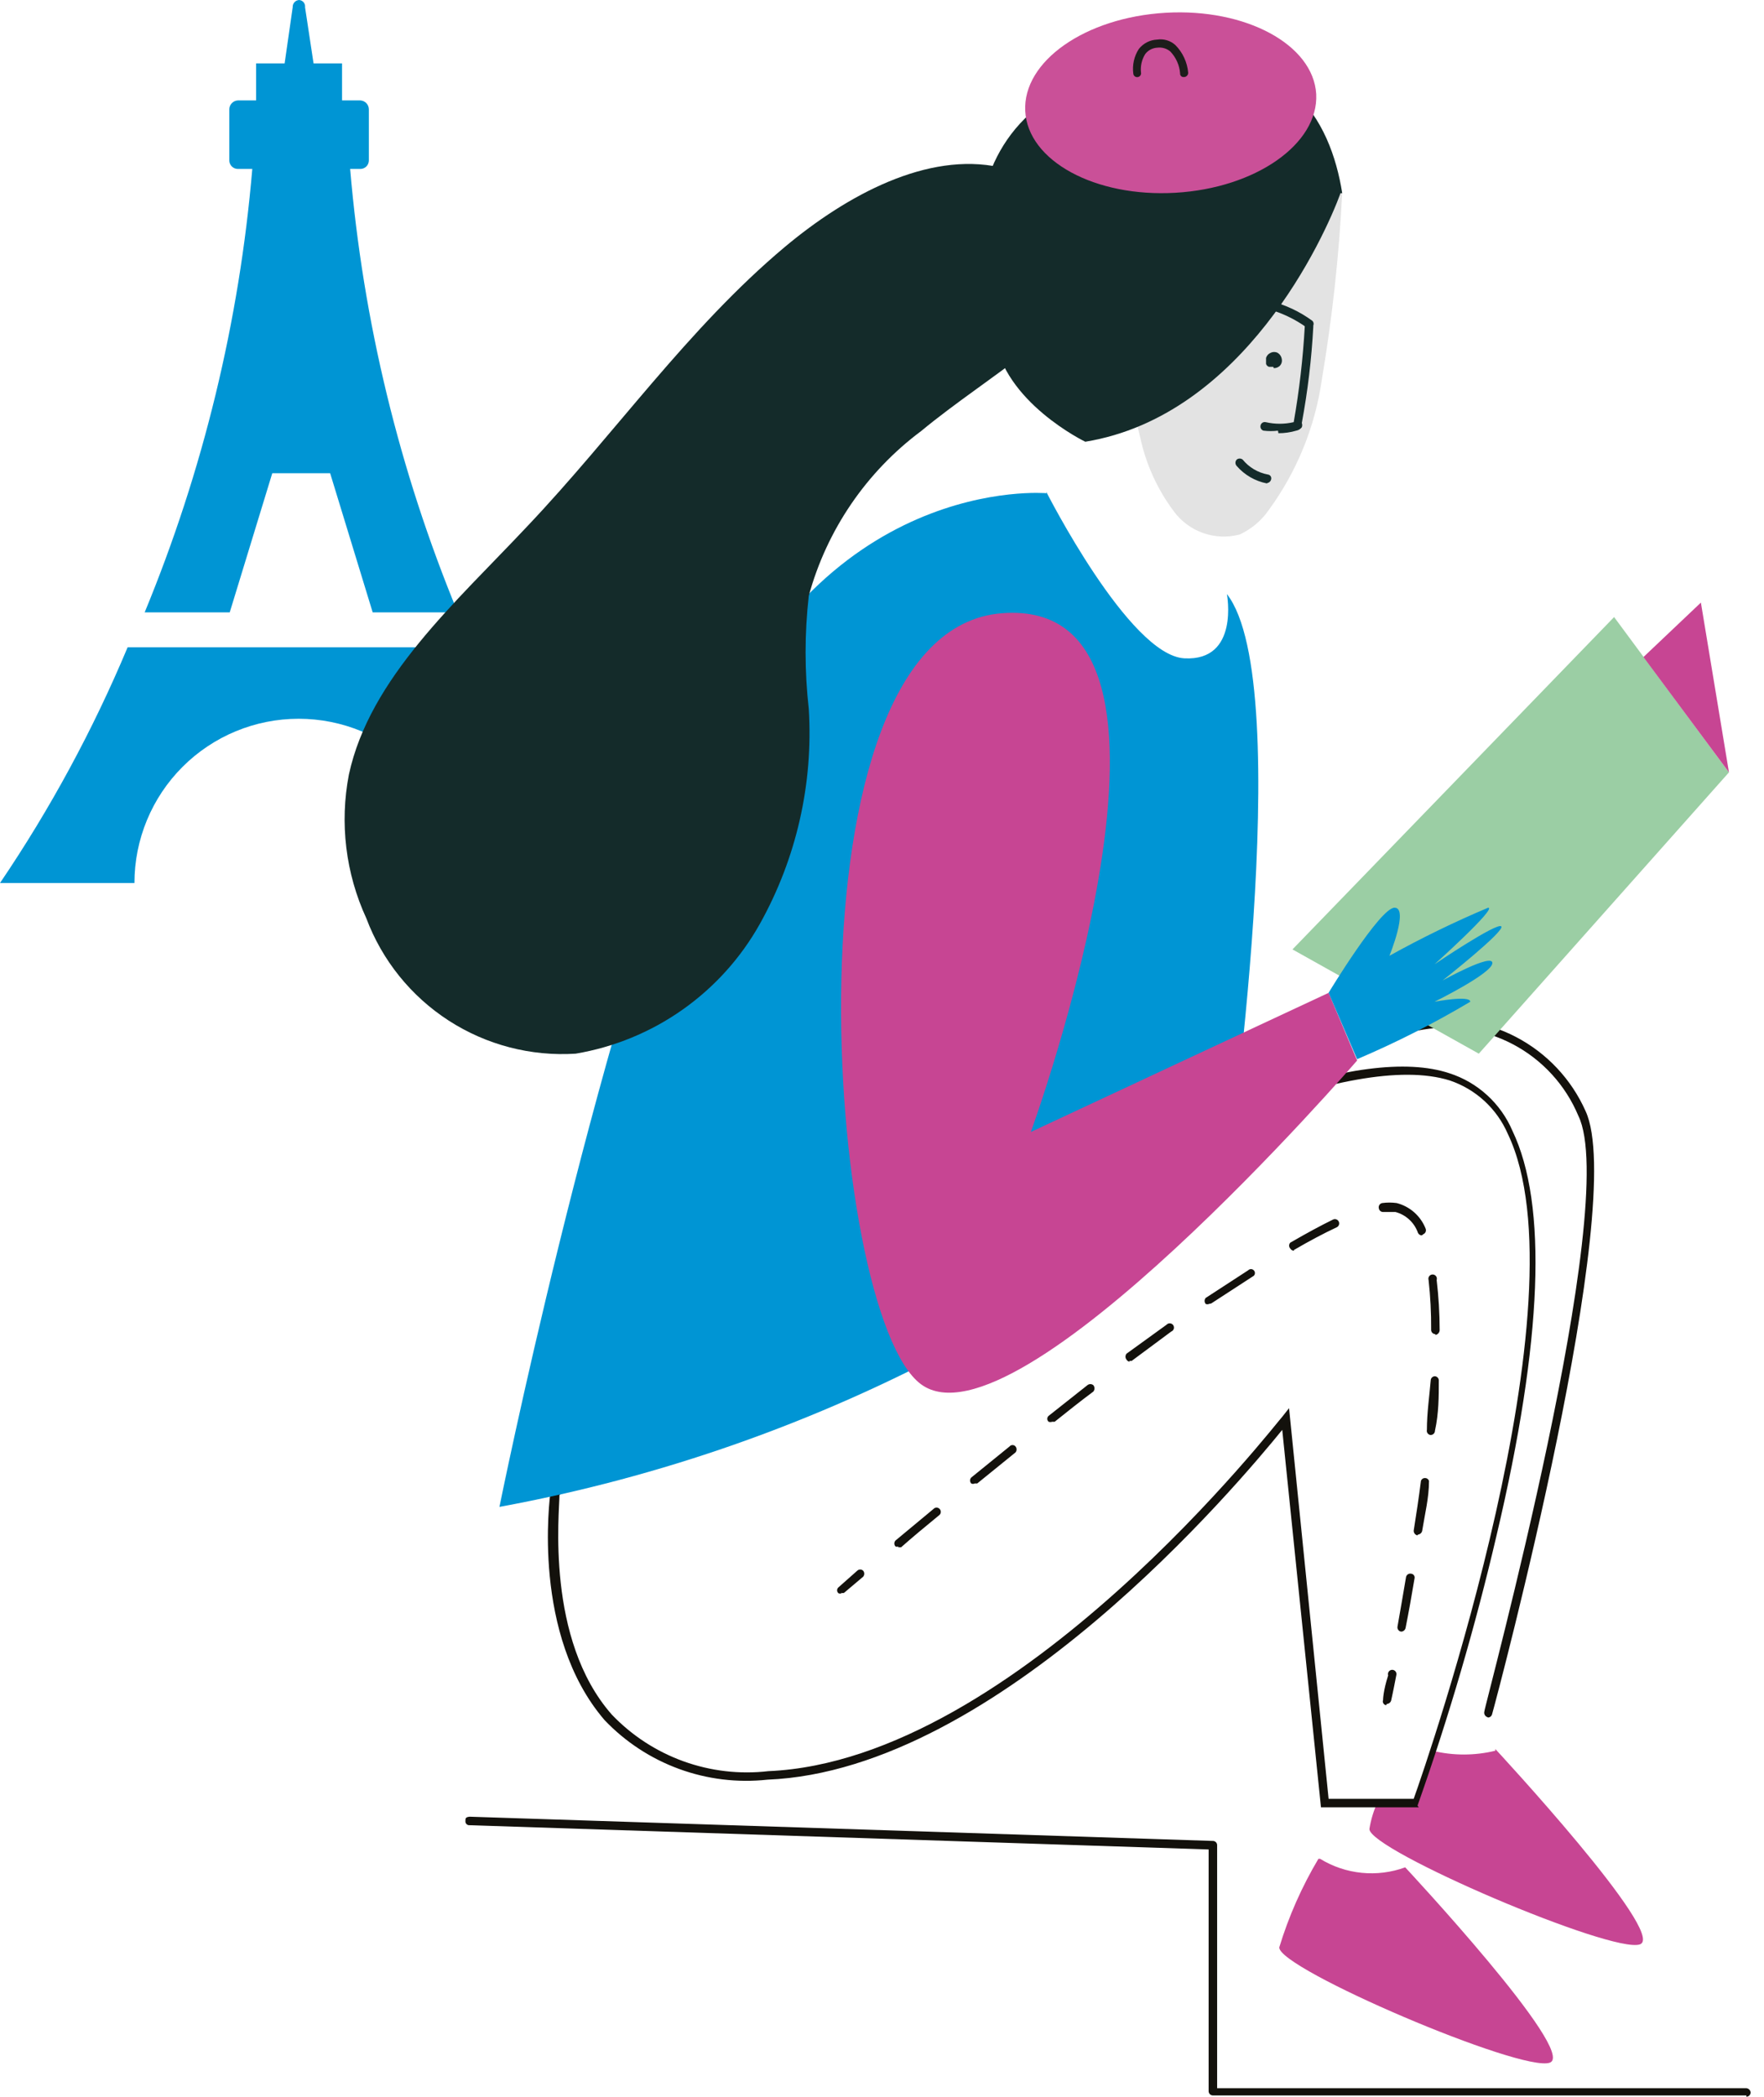 <svg width="85" height="101" viewBox="0 0 85 101" fill="none" xmlns="http://www.w3.org/2000/svg">
<path d="M22.549 31.18H6.15C4.482 35.16 2.422 38.964 0 42.536H6.478C6.478 40.438 7.311 38.425 8.795 36.941C10.279 35.457 12.292 34.623 14.39 34.623C16.489 34.623 18.502 35.457 19.986 36.941C21.47 38.425 22.303 40.438 22.303 42.536H28.781C26.359 38.964 24.299 35.16 22.631 31.18" fill="#0095D4"/>
<path d="M16.667 8.138H17.364C17.418 8.138 17.471 8.128 17.521 8.107C17.57 8.086 17.616 8.056 17.654 8.018C17.692 7.98 17.722 7.935 17.742 7.885C17.763 7.835 17.774 7.782 17.774 7.728V5.268C17.774 5.158 17.731 5.051 17.655 4.971C17.579 4.891 17.474 4.843 17.364 4.838H16.482C16.482 4.264 16.482 3.649 16.482 3.054H15.109L14.699 0.349C14.705 0.307 14.702 0.264 14.69 0.223C14.678 0.182 14.659 0.144 14.632 0.112C14.605 0.079 14.571 0.052 14.533 0.033C14.496 0.014 14.454 0.002 14.412 0C14.369 0.003 14.327 0.014 14.288 0.033C14.249 0.052 14.214 0.078 14.186 0.11C14.157 0.143 14.135 0.18 14.121 0.221C14.107 0.262 14.102 0.305 14.104 0.349L13.715 3.054H12.341C12.341 3.649 12.341 4.264 12.341 4.838H11.46C11.349 4.843 11.245 4.891 11.169 4.971C11.092 5.051 11.05 5.158 11.05 5.268V7.728C11.05 7.837 11.093 7.941 11.17 8.018C11.247 8.095 11.351 8.138 11.46 8.138H12.157C11.534 15.482 9.785 22.686 6.971 29.498H11.07L13.12 22.795H15.908L17.958 29.498H22.058C19.244 22.686 17.495 15.482 16.872 8.138" fill="#0095D4"/>
<path d="M84.15 100.939H58.444C58.39 100.939 58.338 100.917 58.299 100.879C58.261 100.84 58.239 100.788 58.239 100.734V89.09L22.632 87.922C22.604 87.925 22.576 87.922 22.55 87.913C22.524 87.904 22.5 87.889 22.48 87.869C22.46 87.849 22.445 87.825 22.436 87.799C22.427 87.773 22.424 87.744 22.427 87.717C22.427 87.594 22.427 87.532 22.632 87.512L58.465 88.68C58.515 88.685 58.562 88.709 58.597 88.747C58.631 88.785 58.65 88.834 58.649 88.885V100.59H84.15C84.203 100.595 84.252 100.618 84.29 100.655C84.328 100.693 84.35 100.742 84.355 100.795C84.355 100.85 84.334 100.902 84.295 100.94C84.257 100.979 84.205 101 84.15 101" fill="#13110C"/>
<path d="M72.054 84.334C71.058 84.577 70.017 84.577 69.02 84.334L68.18 86.773H66.396C66.197 87.196 66.059 87.644 65.986 88.106C65.986 89.131 77.692 94.133 79.024 93.661C80.356 93.19 72.054 84.252 72.054 84.252" fill="#C74593"/>
<path d="M71.667 82.715C71.615 82.696 71.571 82.658 71.544 82.609C71.518 82.56 71.51 82.502 71.524 82.448C71.524 82.202 78.125 57.972 76.054 53.749C75.436 52.271 74.322 51.053 72.905 50.305C71.488 49.557 69.855 49.325 68.285 49.649C68.231 49.656 68.177 49.644 68.131 49.613C68.086 49.583 68.053 49.538 68.039 49.485C68.032 49.432 68.045 49.377 68.075 49.332C68.105 49.287 68.151 49.254 68.203 49.239C69.853 48.923 71.561 49.175 73.049 49.952C74.538 50.73 75.72 51.989 76.403 53.524C78.453 57.952 72.18 81.587 71.893 82.592C71.88 82.632 71.856 82.667 71.823 82.692C71.79 82.718 71.75 82.733 71.708 82.735" fill="#13110C"/>
<path d="M68.366 87.061H63.652L61.786 68.878C59.736 71.399 48.134 85.277 36.982 85.728C35.541 85.885 34.083 85.709 32.721 85.211C31.359 84.713 30.131 83.908 29.131 82.858C25.605 78.758 26.486 72.158 26.527 71.871V71.768C26.527 71.768 34.953 65.906 44.423 60.576C57.153 53.38 65.701 50.326 69.842 51.7C70.516 51.917 71.136 52.277 71.659 52.755C72.182 53.232 72.597 53.816 72.876 54.467C74.578 58.013 74.332 64.573 72.118 73.941C71.088 78.354 69.815 82.706 68.305 86.979L68.366 87.061ZM64.02 86.651H68.12C68.817 84.703 76.463 62.544 72.651 54.61C72.39 54.012 72.008 53.476 71.528 53.034C71.048 52.593 70.481 52.257 69.863 52.048C60.433 49.096 28.741 70.784 26.958 72.014C26.958 72.834 26.282 78.963 29.479 82.592C30.44 83.599 31.622 84.369 32.931 84.842C34.24 85.315 35.641 85.478 37.023 85.318C49.015 84.806 61.622 68.386 61.807 68.222L62.114 67.832L64.02 86.651Z" fill="#13110C"/>
<path d="M40.548 76.749C40.526 76.76 40.501 76.766 40.476 76.766C40.452 76.766 40.427 76.76 40.404 76.749C40.383 76.732 40.366 76.71 40.354 76.685C40.342 76.66 40.336 76.633 40.336 76.606C40.336 76.578 40.342 76.551 40.354 76.526C40.366 76.501 40.383 76.48 40.404 76.462L41.306 75.663C41.345 75.625 41.396 75.604 41.45 75.604C41.504 75.604 41.555 75.625 41.593 75.663C41.627 75.703 41.645 75.754 41.645 75.806C41.645 75.859 41.627 75.909 41.593 75.95L40.671 76.729C40.631 76.743 40.588 76.743 40.548 76.729" fill="#13110C"/>
<path d="M67.505 78.594C67.478 78.589 67.452 78.579 67.429 78.564C67.406 78.549 67.386 78.529 67.371 78.506C67.356 78.483 67.345 78.457 67.34 78.43C67.335 78.403 67.335 78.375 67.341 78.348C67.464 77.631 67.608 76.831 67.751 75.97C67.756 75.943 67.767 75.917 67.782 75.894C67.797 75.871 67.817 75.851 67.84 75.836C67.862 75.821 67.888 75.81 67.915 75.805C67.943 75.8 67.971 75.8 67.997 75.806C68.024 75.809 68.049 75.817 68.072 75.829C68.095 75.843 68.115 75.86 68.131 75.882C68.147 75.903 68.157 75.927 68.162 75.953C68.168 75.979 68.167 76.006 68.161 76.032C68.018 76.893 67.874 77.692 67.731 78.41C67.723 78.456 67.701 78.498 67.668 78.531C67.635 78.564 67.593 78.586 67.546 78.594M43.296 74.494C43.273 74.504 43.249 74.509 43.224 74.509C43.2 74.509 43.175 74.504 43.152 74.494C43.115 74.456 43.094 74.404 43.094 74.351C43.094 74.297 43.115 74.246 43.152 74.207L44.977 72.691C44.996 72.669 45.02 72.652 45.047 72.64C45.073 72.628 45.102 72.623 45.131 72.623C45.16 72.623 45.189 72.629 45.215 72.642C45.242 72.654 45.265 72.671 45.284 72.694C45.303 72.715 45.317 72.741 45.325 72.769C45.334 72.797 45.336 72.826 45.332 72.855C45.328 72.884 45.319 72.911 45.303 72.936C45.288 72.961 45.267 72.982 45.243 72.998C44.567 73.551 43.952 74.064 43.419 74.535H43.275M68.305 73.961C68.252 73.952 68.205 73.924 68.171 73.882C68.138 73.841 68.12 73.789 68.12 73.736C68.243 72.957 68.366 72.157 68.469 71.338C68.482 71.296 68.508 71.261 68.543 71.236C68.578 71.21 68.621 71.197 68.664 71.197C68.707 71.197 68.749 71.21 68.784 71.236C68.819 71.261 68.845 71.296 68.858 71.338C68.858 72.157 68.653 72.957 68.53 73.736C68.522 73.785 68.496 73.83 68.459 73.863C68.422 73.897 68.375 73.917 68.325 73.92M46.965 71.46C46.94 71.473 46.912 71.48 46.883 71.48C46.855 71.48 46.827 71.473 46.801 71.46C46.764 71.422 46.743 71.371 46.743 71.317C46.743 71.263 46.764 71.212 46.801 71.174L48.646 69.677C48.663 69.656 48.685 69.638 48.71 69.626C48.735 69.615 48.762 69.609 48.79 69.609C48.817 69.609 48.844 69.615 48.869 69.626C48.894 69.638 48.916 69.656 48.933 69.677C48.967 69.718 48.985 69.768 48.985 69.82C48.985 69.873 48.967 69.924 48.933 69.964L47.088 71.46H46.965ZM68.92 69.124C68.893 69.119 68.867 69.108 68.844 69.093C68.821 69.078 68.801 69.058 68.785 69.035C68.77 69.013 68.76 68.987 68.754 68.96C68.749 68.933 68.75 68.904 68.756 68.878C68.756 68.058 68.879 67.238 68.94 66.5C68.94 66.445 68.962 66.393 69 66.355C69.039 66.316 69.091 66.295 69.145 66.295C69.172 66.297 69.198 66.305 69.222 66.318C69.246 66.331 69.267 66.348 69.285 66.369C69.302 66.39 69.315 66.414 69.322 66.44C69.33 66.466 69.333 66.493 69.33 66.52C69.33 67.258 69.33 68.078 69.145 68.919C69.145 68.945 69.14 68.972 69.13 68.997C69.119 69.022 69.104 69.044 69.085 69.064C69.066 69.082 69.044 69.098 69.019 69.108C68.994 69.118 68.967 69.124 68.94 69.124M50.696 68.488C50.643 68.507 50.585 68.507 50.532 68.488C50.511 68.471 50.493 68.449 50.481 68.424C50.47 68.399 50.464 68.372 50.464 68.345C50.464 68.317 50.47 68.29 50.481 68.265C50.493 68.24 50.511 68.218 50.532 68.201L52.398 66.725C52.438 66.692 52.489 66.674 52.541 66.674C52.593 66.674 52.644 66.692 52.684 66.725C52.719 66.769 52.739 66.823 52.739 66.879C52.739 66.935 52.719 66.989 52.684 67.033C52.049 67.504 51.434 67.996 50.819 68.488H50.696ZM54.447 65.598C54.414 65.595 54.381 65.585 54.352 65.567C54.324 65.549 54.3 65.525 54.283 65.495C54.25 65.455 54.232 65.404 54.232 65.352C54.232 65.299 54.25 65.249 54.283 65.208L56.21 63.814C56.231 63.791 56.257 63.773 56.285 63.761C56.314 63.749 56.345 63.744 56.376 63.746C56.407 63.748 56.438 63.757 56.465 63.772C56.492 63.787 56.515 63.809 56.533 63.834C56.55 63.86 56.562 63.889 56.566 63.92C56.571 63.951 56.569 63.982 56.559 64.012C56.55 64.041 56.534 64.069 56.513 64.091C56.491 64.114 56.465 64.131 56.436 64.142L54.529 65.557H54.407M69.166 64.265C69.137 64.265 69.109 64.26 69.082 64.248C69.056 64.236 69.032 64.219 69.013 64.198C68.994 64.177 68.979 64.152 68.97 64.124C68.961 64.097 68.958 64.068 68.961 64.04C68.966 63.245 68.925 62.452 68.838 61.662C68.828 61.631 68.825 61.598 68.83 61.566C68.835 61.534 68.848 61.504 68.867 61.478C68.886 61.451 68.911 61.43 68.939 61.415C68.968 61.401 69 61.393 69.033 61.393C69.065 61.393 69.097 61.401 69.126 61.415C69.155 61.43 69.18 61.451 69.199 61.478C69.218 61.504 69.23 61.534 69.235 61.566C69.24 61.598 69.237 61.631 69.227 61.662C69.322 62.465 69.37 63.272 69.371 64.081C69.367 64.136 69.345 64.188 69.308 64.229C69.27 64.27 69.22 64.297 69.166 64.306M58.26 62.81C58.235 62.822 58.207 62.829 58.178 62.829C58.15 62.829 58.122 62.822 58.096 62.81C58.063 62.769 58.045 62.719 58.045 62.666C58.045 62.614 58.063 62.563 58.096 62.523L60.146 61.19C60.163 61.172 60.184 61.158 60.207 61.148C60.23 61.139 60.255 61.133 60.279 61.133C60.304 61.133 60.329 61.139 60.352 61.148C60.375 61.158 60.395 61.172 60.413 61.19C60.431 61.208 60.445 61.228 60.455 61.251C60.465 61.274 60.47 61.299 60.47 61.324C60.47 61.349 60.465 61.373 60.455 61.396C60.445 61.419 60.431 61.44 60.413 61.457L58.363 62.789M62.34 60.247C62.306 60.245 62.273 60.235 62.245 60.217C62.216 60.199 62.192 60.174 62.176 60.145C62.138 60.107 62.117 60.055 62.117 60.002C62.117 59.948 62.138 59.896 62.176 59.858C62.955 59.407 63.638 59.038 64.225 58.751C64.251 58.737 64.279 58.729 64.307 58.727C64.336 58.725 64.365 58.729 64.392 58.738C64.419 58.748 64.444 58.763 64.465 58.783C64.485 58.803 64.502 58.827 64.513 58.853C64.534 58.903 64.534 58.958 64.515 59.008C64.496 59.057 64.459 59.098 64.41 59.12C63.795 59.407 63.098 59.776 62.36 60.206M68.51 59.509C68.471 59.509 68.432 59.497 68.4 59.475C68.367 59.453 68.341 59.422 68.325 59.386C68.24 59.143 68.097 58.924 67.907 58.749C67.718 58.574 67.488 58.448 67.239 58.382H66.665C66.638 58.385 66.611 58.382 66.585 58.374C66.559 58.367 66.535 58.354 66.514 58.337C66.493 58.32 66.475 58.298 66.463 58.275C66.45 58.251 66.442 58.224 66.439 58.197C66.433 58.171 66.433 58.143 66.438 58.115C66.443 58.088 66.454 58.062 66.469 58.04C66.484 58.017 66.504 57.997 66.527 57.982C66.55 57.967 66.576 57.956 66.603 57.952C66.835 57.92 67.069 57.92 67.3 57.952C67.613 58.032 67.903 58.186 68.145 58.399C68.387 58.613 68.575 58.881 68.694 59.181C68.715 59.23 68.716 59.286 68.697 59.336C68.678 59.385 68.64 59.426 68.592 59.448" fill="#13110C"/>
<path d="M66.788 82.141C66.761 82.136 66.735 82.126 66.713 82.111C66.69 82.095 66.672 82.075 66.658 82.051C66.644 82.028 66.636 82.002 66.633 81.975C66.631 81.947 66.635 81.92 66.644 81.894C66.644 81.894 66.644 81.464 66.89 80.706C66.88 80.675 66.877 80.642 66.882 80.61C66.887 80.578 66.9 80.548 66.919 80.521C66.938 80.495 66.963 80.474 66.992 80.459C67.021 80.444 67.052 80.436 67.085 80.436C67.117 80.436 67.149 80.444 67.178 80.459C67.207 80.474 67.232 80.495 67.251 80.521C67.27 80.548 67.282 80.578 67.287 80.61C67.293 80.642 67.29 80.675 67.28 80.706C67.136 81.464 67.034 81.915 67.034 81.915C67.021 81.96 66.994 82.001 66.957 82.03C66.921 82.059 66.876 82.076 66.829 82.079" fill="#13110C"/>
<path d="M50.428 23.759C50.428 23.759 39.338 22.754 33.906 36.735C28.474 50.715 24.066 72.588 24.066 72.588C31.83 71.162 39.321 68.526 46.267 64.778C57.603 58.628 59.12 56.578 59.12 56.578C59.12 56.578 62.523 32.983 59.12 28.617C59.12 28.617 59.735 31.856 57.07 31.712C54.405 31.569 50.408 23.677 50.408 23.677" fill="#0095D4"/>
<path d="M49.672 54.528L64.022 47.825L65.395 51.084C65.395 51.084 48.996 70.067 44.384 66.684C39.771 63.302 37.455 30.38 48.279 29.54C59.102 28.699 49.672 54.528 49.672 54.528Z" fill="#C74593"/>
<path d="M63.611 89.541C64.219 89.914 64.904 90.144 65.614 90.215C66.324 90.286 67.04 90.196 67.711 89.951C67.711 89.951 76.033 98.868 74.68 99.36C73.327 99.852 61.581 94.83 61.643 93.805C62.097 92.312 62.731 90.881 63.529 89.541" fill="#C74593"/>
<path d="M64.675 9.307C64.523 12.323 64.194 15.328 63.691 18.306C63.364 20.575 62.484 22.729 61.129 24.579C60.776 25.085 60.295 25.488 59.735 25.747C59.148 25.902 58.528 25.876 57.957 25.671C57.386 25.466 56.891 25.092 56.537 24.599C55.756 23.545 55.211 22.336 54.938 21.053C54.24 18.302 53.957 15.462 54.098 12.627" fill="#E3E3E3"/>
<path d="M64.677 9.307C64.123 5.822 62.032 1.763 55.144 3.034C43.603 5.084 47.929 16.195 47.929 16.195C48.339 19.372 52.295 21.279 52.295 21.279C59.921 20.028 63.816 11.439 64.594 9.307" fill="#142B2A"/>
<path d="M48.176 8.056C44.691 7.298 40.817 9.389 37.824 11.89C33.13 15.826 29.625 20.91 25.402 25.358C21.958 29.027 17.817 32.656 16.812 37.309C16.36 39.649 16.654 42.073 17.653 44.238C18.413 46.262 19.804 47.988 21.62 49.162C23.436 50.335 25.581 50.894 27.739 50.756C29.591 50.444 31.351 49.72 32.887 48.638C34.423 47.556 35.697 46.144 36.615 44.504C38.376 41.35 39.194 37.757 38.972 34.152C38.767 32.34 38.767 30.511 38.972 28.699C39.841 25.525 41.746 22.733 44.384 20.766C47.705 18.019 51.887 15.887 53.773 12.136C54.123 11.588 54.309 10.951 54.309 10.301C54.309 9.651 54.123 9.014 53.773 8.466C53.568 8.241 53.301 8.036 53.322 7.708" fill="#142B2A"/>
<path d="M62.279 45.734L77.777 29.724L83.311 37.206L71.258 50.756L62.279 45.734Z" fill="#9BCEA4"/>
<path d="M64.019 47.824C64.019 47.824 66.5 43.725 67.197 43.725C67.894 43.725 66.951 46.041 66.951 46.041C68.494 45.184 70.081 44.411 71.707 43.725C72.158 43.725 69.124 46.451 69.124 46.451C69.124 46.451 72.158 44.401 72.342 44.627C72.527 44.852 69.513 47.23 69.513 47.23C69.513 47.23 71.912 45.898 71.912 46.389C71.912 46.882 69.124 48.255 69.124 48.255C69.124 48.255 70.846 47.927 70.846 48.255C69.092 49.299 67.271 50.223 65.393 51.022L64.019 47.824Z" fill="#0095D4"/>
<path d="M83.312 37.206L81.959 29.027L79.191 31.651L83.312 37.206Z" fill="#C74593"/>
<path d="M61.581 20.745C61.349 20.774 61.115 20.774 60.884 20.745C60.833 20.731 60.789 20.697 60.762 20.651C60.736 20.605 60.728 20.551 60.74 20.499C60.745 20.472 60.755 20.446 60.771 20.423C60.786 20.4 60.805 20.38 60.828 20.365C60.851 20.349 60.877 20.339 60.904 20.334C60.931 20.329 60.959 20.329 60.986 20.335C61.431 20.438 61.894 20.438 62.339 20.335C62.607 18.809 62.785 17.27 62.872 15.723C62.869 15.695 62.872 15.667 62.881 15.641C62.89 15.614 62.905 15.59 62.925 15.571C62.945 15.551 62.969 15.536 62.995 15.527C63.021 15.518 63.049 15.515 63.077 15.518C63.106 15.518 63.134 15.524 63.161 15.535C63.187 15.547 63.211 15.564 63.23 15.585C63.249 15.606 63.264 15.631 63.273 15.659C63.282 15.686 63.285 15.715 63.282 15.743C63.199 17.298 63.014 18.846 62.729 20.376C62.754 20.442 62.754 20.515 62.729 20.581C62.664 20.667 62.569 20.726 62.462 20.745C62.183 20.828 61.893 20.869 61.601 20.868" fill="#142B2A"/>
<path d="M61.354 17.67H61.149C61.115 17.661 61.084 17.642 61.059 17.617C61.033 17.592 61.015 17.561 61.006 17.527C61.006 17.527 61.006 17.526 61.006 17.383V17.239C61.023 17.184 61.052 17.134 61.091 17.091C61.13 17.049 61.178 17.015 61.231 16.994C61.282 16.968 61.339 16.955 61.395 16.955C61.452 16.955 61.508 16.968 61.559 16.994C61.614 17.026 61.661 17.071 61.697 17.124C61.732 17.177 61.755 17.238 61.764 17.301C61.775 17.36 61.772 17.421 61.754 17.478C61.736 17.535 61.704 17.587 61.662 17.629C61.623 17.665 61.578 17.692 61.529 17.709C61.48 17.727 61.427 17.735 61.375 17.732" fill="#142B2A"/>
<path d="M61.047 23.287C60.482 23.177 59.97 22.881 59.592 22.447C59.553 22.405 59.531 22.35 59.531 22.293C59.531 22.236 59.553 22.181 59.592 22.139C59.632 22.106 59.683 22.088 59.735 22.088C59.788 22.088 59.838 22.106 59.879 22.139C60.185 22.514 60.613 22.768 61.088 22.857C61.115 22.859 61.14 22.867 61.163 22.88C61.186 22.893 61.206 22.911 61.222 22.932C61.237 22.954 61.248 22.978 61.253 23.004C61.259 23.03 61.258 23.057 61.252 23.082C61.244 23.128 61.222 23.171 61.189 23.204C61.156 23.237 61.114 23.259 61.068 23.267" fill="#142B2A"/>
<path d="M63.096 15.784H62.973C62.403 15.374 61.765 15.069 61.087 14.882C61.044 14.862 61.01 14.827 60.99 14.784C60.97 14.74 60.965 14.691 60.977 14.645C60.99 14.599 61.017 14.559 61.056 14.531C61.095 14.503 61.142 14.49 61.19 14.493C61.929 14.678 62.626 15.005 63.24 15.456C63.277 15.495 63.298 15.546 63.298 15.6C63.298 15.653 63.277 15.705 63.24 15.743C63.187 15.762 63.129 15.762 63.076 15.743" fill="#142B2A"/>
<path d="M63.423 4.53C63.546 6.929 60.513 9.061 56.638 9.286C52.764 9.512 49.525 7.749 49.402 5.35C49.279 2.952 52.292 0.841 56.167 0.615C60.041 0.39 63.28 2.153 63.423 4.53Z" fill="#CA5098"/>
<path d="M57.049 3.711C57.024 3.714 56.998 3.712 56.974 3.704C56.95 3.696 56.929 3.682 56.911 3.664C56.893 3.647 56.879 3.625 56.871 3.601C56.863 3.577 56.861 3.551 56.864 3.526C56.831 3.134 56.665 2.765 56.393 2.481C56.308 2.409 56.21 2.356 56.104 2.324C55.999 2.293 55.887 2.283 55.778 2.296C55.662 2.3 55.548 2.33 55.446 2.383C55.343 2.436 55.253 2.512 55.183 2.604C55.019 2.867 54.947 3.177 54.978 3.485C54.984 3.51 54.985 3.535 54.981 3.56C54.977 3.584 54.968 3.608 54.955 3.629C54.941 3.65 54.924 3.668 54.903 3.682C54.883 3.696 54.859 3.706 54.835 3.711C54.809 3.717 54.782 3.717 54.756 3.712C54.73 3.707 54.706 3.696 54.684 3.68C54.663 3.665 54.645 3.645 54.632 3.622C54.619 3.599 54.611 3.573 54.609 3.547C54.554 3.132 54.648 2.71 54.876 2.358C54.982 2.224 55.115 2.114 55.267 2.036C55.419 1.959 55.586 1.914 55.757 1.907C55.915 1.883 56.076 1.894 56.228 1.94C56.381 1.986 56.521 2.066 56.639 2.173C56.993 2.532 57.211 3.004 57.254 3.506C57.254 3.557 57.235 3.606 57.201 3.644C57.167 3.682 57.12 3.706 57.069 3.711" fill="#1D1D1B"/>
</svg>
